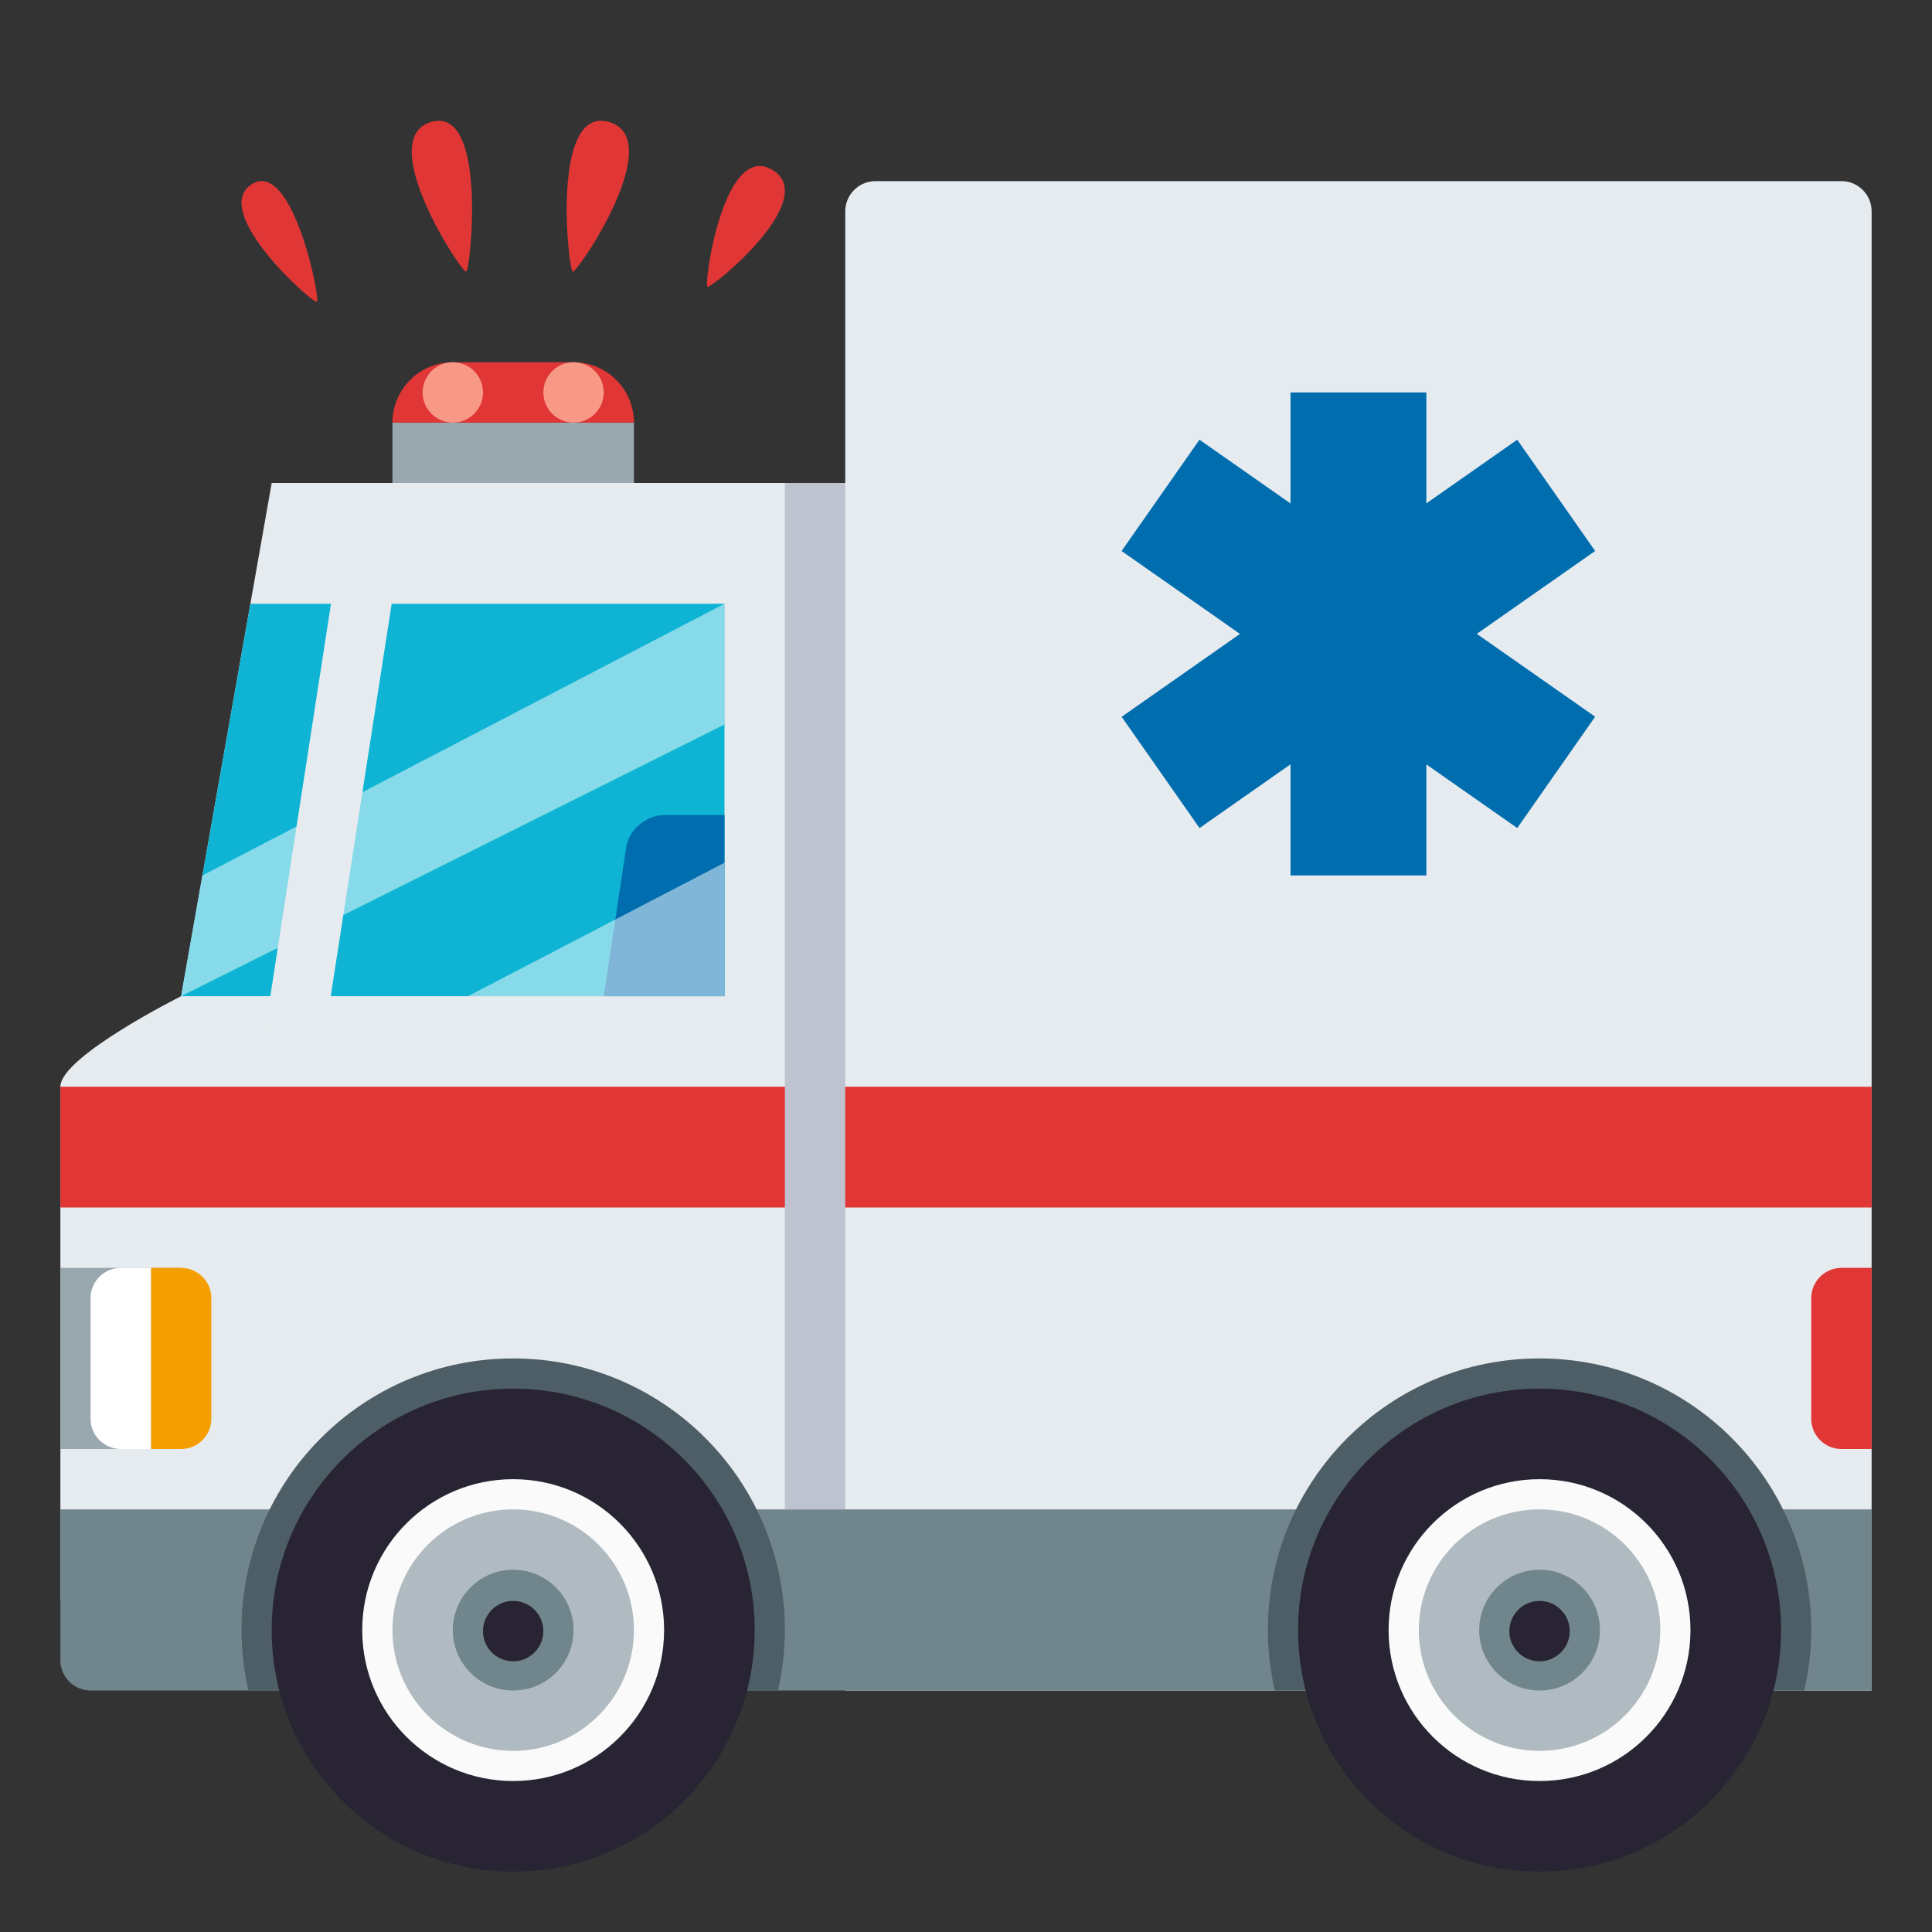 <?xml version="1.0" encoding="utf-8"?>
<!-- Generator: Adobe Illustrator 15.0.0, SVG Export Plug-In . SVG Version: 6.00 Build 0)  -->
<!DOCTYPE svg PUBLIC "-//W3C//DTD SVG 1.1//EN" "http://www.w3.org/Graphics/SVG/1.1/DTD/svg11.dtd">
<svg version="1.1" id="Layer_1" xmlns="http://www.w3.org/2000/svg" xmlns:xlink="http://www.w3.org/1999/xlink" x="0px" y="0px"
	 width="64px" height="64px" viewBox="0 0 64 64" enable-background="new 0 0 64 64" xml:space="preserve">
<rect x="0" y="0" width="64" height="64" fill="#333333" stroke="none"/>
<path fill="#E6EBEF" d="M62,7c0-0.55-0.45-1-1-1H29c-0.55,0-1,0.45-1,1v49h34V7z M9,16L6,33c0,0-4,2-4,3v17h26V16H9z"/>
<path fill="#71858C" d="M2,50v5c0,0.55,0.45,1,1,1h59v-6H2z"/>
<path fill="#4E5E67" d="M25.77,56c0.146-0.645,0.23-1.313,0.23-2c0-4.975-4.027-9-9.002-9C12.031,44.998,8.002,49.023,8,53.99
	c0,0.003,0,0.006,0,0.01c0,0.688,0.084,1.355,0.23,2H25.77z M59.77,56c0.146-0.645,0.23-1.313,0.23-2c0-4.975-4.027-9-9.002-9
	c-4.967-0.002-8.996,4.023-8.998,8.99c0,0.003,0,0.006,0,0.01c0,0.688,0.084,1.355,0.23,2H59.77z"/>
<path fill="#282433" d="M43,54c0,4.42,3.578,8,7.998,8c4.417,0.002,8-3.576,8.002-7.994c0-0.002,0-0.004,0-0.006
	c0-4.422-3.58-8-8.002-8c-4.416-0.002-7.996,3.576-7.998,7.992C43,53.994,43,53.997,43,54z"/>
<path fill="#FAFAFA" d="M45.999,54c0.001,2.761,2.238,4.998,4.999,4.999c2.76,0.002,4.998-2.233,5.001-4.993
	c0-0.002,0-0.004,0-0.006c0-2.762-2.239-5-5-5S45.999,51.238,45.999,54z"/>
<path fill="#AFBBC1" d="M47,54.001C47.001,56.21,48.793,58,51.002,58c2.209-0.002,3.999-1.793,3.998-4.002s-1.793-4-4.002-3.998
	C48.789,50,46.999,51.792,47,54.001z"/>
<path fill="#71858C" d="M49,54.001c0,1.104,0.896,2,2,1.999c1.105,0,2-0.896,2-2s-0.896-2-2-2S49,52.896,49,54.001L49,54.001z"/>
<path fill="#282433" d="M50,54.001c-0.018,0.552,0.416,1.014,0.968,1.031s1.014-0.416,1.031-0.968c0.001-0.021,0.001-0.043,0-0.063
	c-0.017-0.552-0.479-0.985-1.03-0.968C50.441,53.049,50.018,53.473,50,54.001L50,54.001z M9,54c0,4.42,3.578,8,7.998,8
	c4.417,0.002,8-3.576,8.002-7.994c0-0.002,0-0.004,0-0.006c0-4.422-3.58-8-8.002-8C12.582,45.998,9.002,49.576,9,53.992
	C9,53.994,9,53.997,9,54z"/>
<path fill="#FAFAFA" d="M11.999,54c0.001,2.761,2.238,4.998,4.999,4.999c2.76,0.002,4.998-2.233,5.001-4.993
	c0-0.002,0-0.004,0-0.006c0-2.762-2.239-5-5-5S11.999,51.238,11.999,54z"/>
<path fill="#AFBBC1" d="M13,54.001C13.001,56.21,14.793,58,17.002,58c2.209-0.002,3.999-1.793,3.998-4.002s-1.793-4-4.002-3.998
	C14.789,50,12.999,51.792,13,54.001z"/>
<path fill="#71858C" d="M15,54.001c0,1.104,0.896,2,2,1.999c1.105,0,2-0.896,2-2s-0.896-2-2-2S15,52.896,15,54.001L15,54.001z"/>
<path fill="#282433" d="M16,54.001c-0.018,0.552,0.416,1.014,0.968,1.031s1.014-0.416,1.031-0.968c0.001-0.021,0.001-0.043,0-0.063
	c-0.017-0.552-0.479-0.985-1.03-0.968C16.441,53.049,16.018,53.473,16,54.001L16,54.001z"/>
<path fill="#0FB4D4" d="M6,33h18V20H8.294L6,33z"/>
<path fill="#006DAE" d="M24,27h-2c-0.55,0-1.109,0.438-1.242,0.973L20,33h4V27z"/>
<path fill="#99A8AE" d="M13,14h8v2h-8V14z"/>
<path fill="#E03636" d="M19,12h-4c-1.104,0-2,0.896-2,2h8C21,12.896,20.104,12,19,12z"/>
<circle fill="#F89987" cx="15" cy="13" r="1"/>
<circle fill="#F89987" cx="19" cy="13" r="1"/>
<path fill="#E03636" d="M61,42c-0.55,0-1,0.45-1,1v4c0,0.55,0.45,1,1,1h1v-6H61z"/>
<path fill="#99A8AE" d="M2,42h4v6H2V42z"/>
<path fill="#E03636" d="M2,36h60v4H2V36z"/>
<path fill="#F59E01" d="M6,42c0.55,0,1,0.45,1,1v4c0,0.55-0.45,1-1,1H5v-6H6z"/>
<path fill="#FFFFFF" d="M4,42c-0.55,0-1,0.45-1,1v4c0,0.55,0.45,1,1,1h1v-6H4z"/>
<path fill="#E03636" d="M23.434,9.497c-0.127-0.075,0.541-4.834,2.154-3.869C27.203,6.595,23.563,9.575,23.434,9.497z M18.975,8.999
	c-0.154-0.045-0.74-5.531,1.205-4.957C22.128,4.616,19.128,9.044,18.975,8.999z M8.335,6.105c1.353-0.866,2.291,3.813,2.163,3.893
	C10.372,10.075,6.934,7.006,8.335,6.105z M14.275,4.042c1.885-0.574,1.316,4.912,1.166,4.957
	C15.294,9.044,12.387,4.616,14.275,4.042z"/>
<path fill="#BEC3CF" d="M26,16h2v34h-2V16z"/>
<path fill="#006DAE" d="M42.75,13h4.5v16h-4.5V13z"/>
<path fill="#006DAE" d="M50.26,14.566l2.581,3.686L39.736,27.43l-2.58-3.685L50.26,14.566z"/>
<path fill="#006DAE" d="M37.154,18.253l2.58-3.687l13.107,9.176l-2.58,3.688L37.154,18.253z"/>
<path opacity="0.5" fill="#FFFFFF" d="M6,33l18-9v-4L6.706,29L6,33z"/>
<path opacity="0.5" fill="#FFFFFF" d="M24,33v-4.422L15.502,33H24z"/>
<path fill="#E6EBEF" d="M11.119,19L8.8,34h2l2.33-15H11.119z"/>
</svg>
